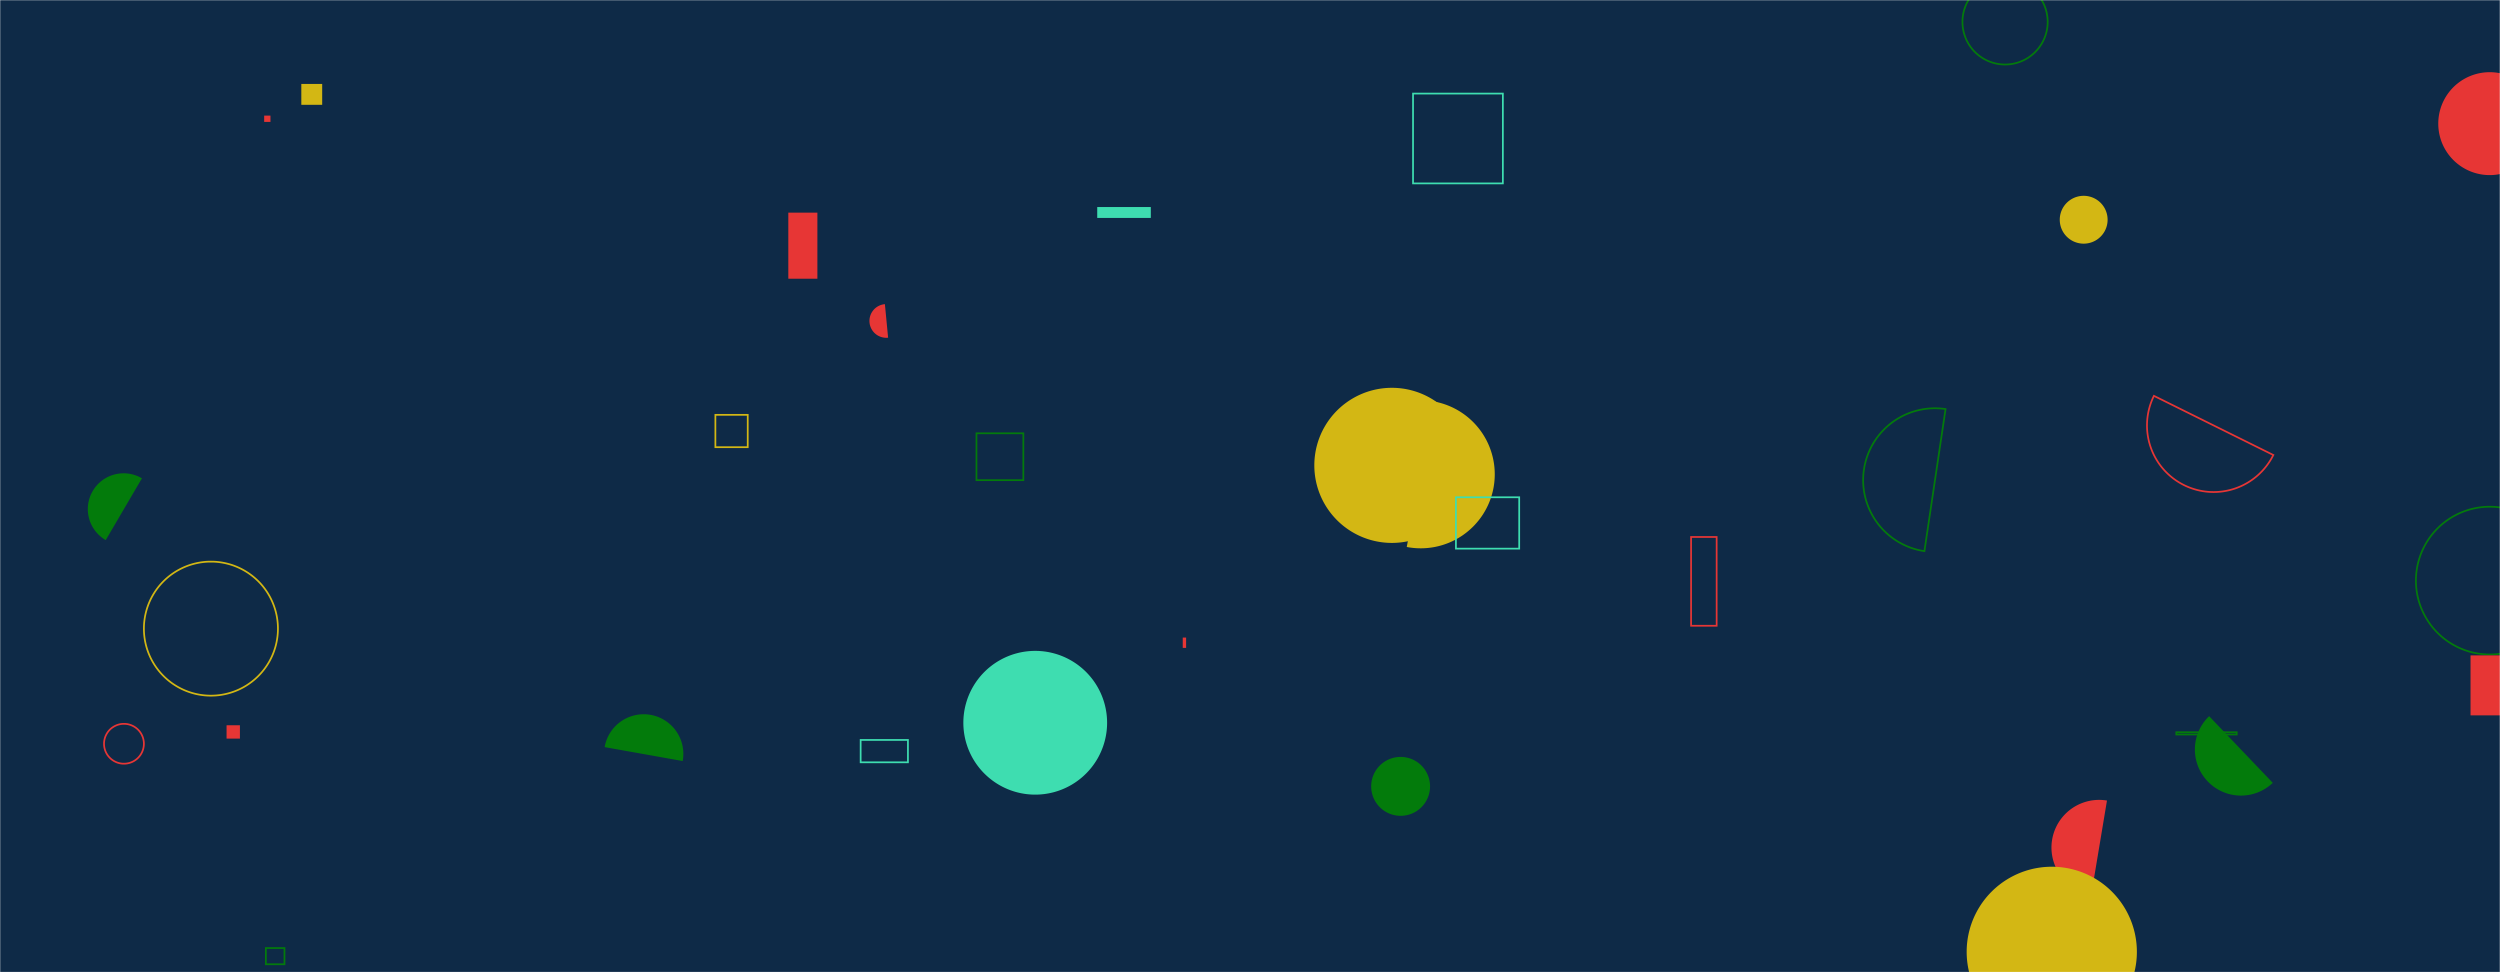 <svg xmlns="http://www.w3.org/2000/svg" version="1.1" xmlns:xlink="http://www.w3.org/1999/xlink" xmlns:svgjs="http://svgjs.com/svgjs" width="1440" height="560" preserveAspectRatio="none" viewBox="0 0 1440 560">
    <g mask="url(&quot;#SvgjsMask1005&quot;)" fill="none">
        <rect width="1440" height="560" x="0" y="0" fill="#0e2a47"></rect>
        <path d="M757.05 268.05 a44.67 44.67 0 1 0 89.34 0 a44.67 44.67 0 1 0 -89.34 0z" fill="#d3b714"></path>
        <path d="M681.26 367.24L683.2 367.24L683.2 373.18L681.26 373.18z" fill="#e73635"></path>
        <path d="M1130.38 12.62 a24.54 24.54 0 1 0 49.08 0 a24.54 24.54 0 1 0 -49.08 0z" stroke="#037b0b"></path>
        <path d="M974.06 309.3L988.79 309.3L988.79 360.44L974.06 360.44z" stroke="#e73635"></path>
        <path d="M813.91 53.9L865.65 53.9L865.65 105.64L813.91 105.64z" stroke="rgba(62, 221, 176, 1)"></path>
        <path d="M789.8 452.95 a16.96 16.96 0 1 0 33.92 0 a16.96 16.96 0 1 0 -33.92 0z" fill="#037b0b"></path>
        <path d="M1120.64 235.62a41.37 41.37 0 1 0-12.18 81.84z" stroke="#037b0b"></path>
        <path d="M562.45 249.58L589.44 249.58L589.44 276.57L562.45 276.57z" stroke="#037b0b"></path>
        <path d="M554.89 416.31 a41.4 41.4 0 1 0 82.8 0 a41.4 41.4 0 1 0 -82.8 0z" fill="rgba(62, 221, 176, 1)"></path>
        <path d="M454.07 122.48L470.82 122.48L470.82 160.54L454.07 160.54z" fill="#e73635"></path>
        <path d="M173.56 48.35L185.58 48.35L185.58 60.37L173.56 60.37z" fill="#d3b714"></path>
        <path d="M632 119.25L662.87 119.25L662.87 125.53L632 125.53z" fill="rgba(62, 221, 176, 1)"></path>
        <path d="M1272.47 412.52a26.54 26.54 0 1 0 36.65 38.4z" fill="#037b0b"></path>
        <path d="M130.5 417.75L138.19 417.75L138.19 425.44L130.5 425.44z" fill="#e73635"></path>
        <path d="M1404.44 71.22 a29.64 29.64 0 1 0 59.28 0 a29.64 29.64 0 1 0 -59.28 0z" fill="#e73635"></path>
        <path d="M59.92 428.41 a11.48 11.48 0 1 0 22.96 0 a11.48 11.48 0 1 0 -22.96 0z" stroke="#e73635"></path>
        <path d="M81.75 275.52a20.62 20.62 0 1 0-20.85 35.58z" fill="#037b0b"></path>
        <path d="M1253.57 421.76L1288.35 421.76L1288.35 423.07L1253.57 423.07z" stroke="#037b0b"></path>
        <path d="M153.13 546.07L163.86 546.07L163.86 555.42L153.13 555.42z" stroke="#037b0b"></path>
        <path d="M810.29 315.06a42.63 42.63 0 1 0 15.65-83.81z" fill="#d3b714"></path>
        <path d="M509.7 175.2a9.7 9.7 0 1 0 1.85 19.31z" fill="#e73635"></path>
        <path d="M1391.58 334.43 a42.55 42.55 0 1 0 85.1 0 a42.55 42.55 0 1 0 -85.1 0z" stroke="#037b0b"></path>
        <path d="M82.89 362.1 a38.6 38.6 0 1 0 77.2 0 a38.6 38.6 0 1 0 -77.2 0z" stroke="#d3b714"></path>
        <path d="M393.24 438.36a22.84 22.84 0 1 0-44.97-8.02z" fill="#037b0b"></path>
        <path d="M412.06 238.95L430.69 238.95L430.69 257.58L412.06 257.58z" stroke="#d3b714"></path>
        <path d="M1240.67 228.01a38.37 38.37 0 1 0 68.76 34.08z" stroke="#e73635"></path>
        <path d="M1213.62 461.11a27.45 27.45 0 1 0-9.04 54.16z" fill="#e73635"></path>
        <path d="M838.61 286.43L875.06 286.43L875.06 316.02L838.61 316.02z" stroke="rgba(62, 221, 176, 1)"></path>
        <path d="M1423.03 377.5L1457.58 377.5L1457.58 412.05L1423.03 412.05z" fill="#e73635"></path>
        <path d="M1132.8 548.26 a49.02 49.02 0 1 0 98.04 0 a49.02 49.02 0 1 0 -98.04 0z" fill="#d3b714"></path>
        <path d="M495.73 426.21L522.97 426.21L522.97 439.09L495.73 439.09z" stroke="rgba(62, 221, 176, 1)"></path>
        <path d="M152.16 66.59L155.79 66.59L155.79 70.22L152.16 70.22z" fill="#e73635"></path>
        <path d="M1186.42 126.57 a13.78 13.78 0 1 0 27.56 0 a13.78 13.78 0 1 0 -27.56 0z" fill="#d3b714"></path>
    </g>
    <defs>
        <mask id="SvgjsMask1005">
            <rect width="1440" height="560" fill="#ffffff"></rect>
        </mask>
    </defs>
</svg>